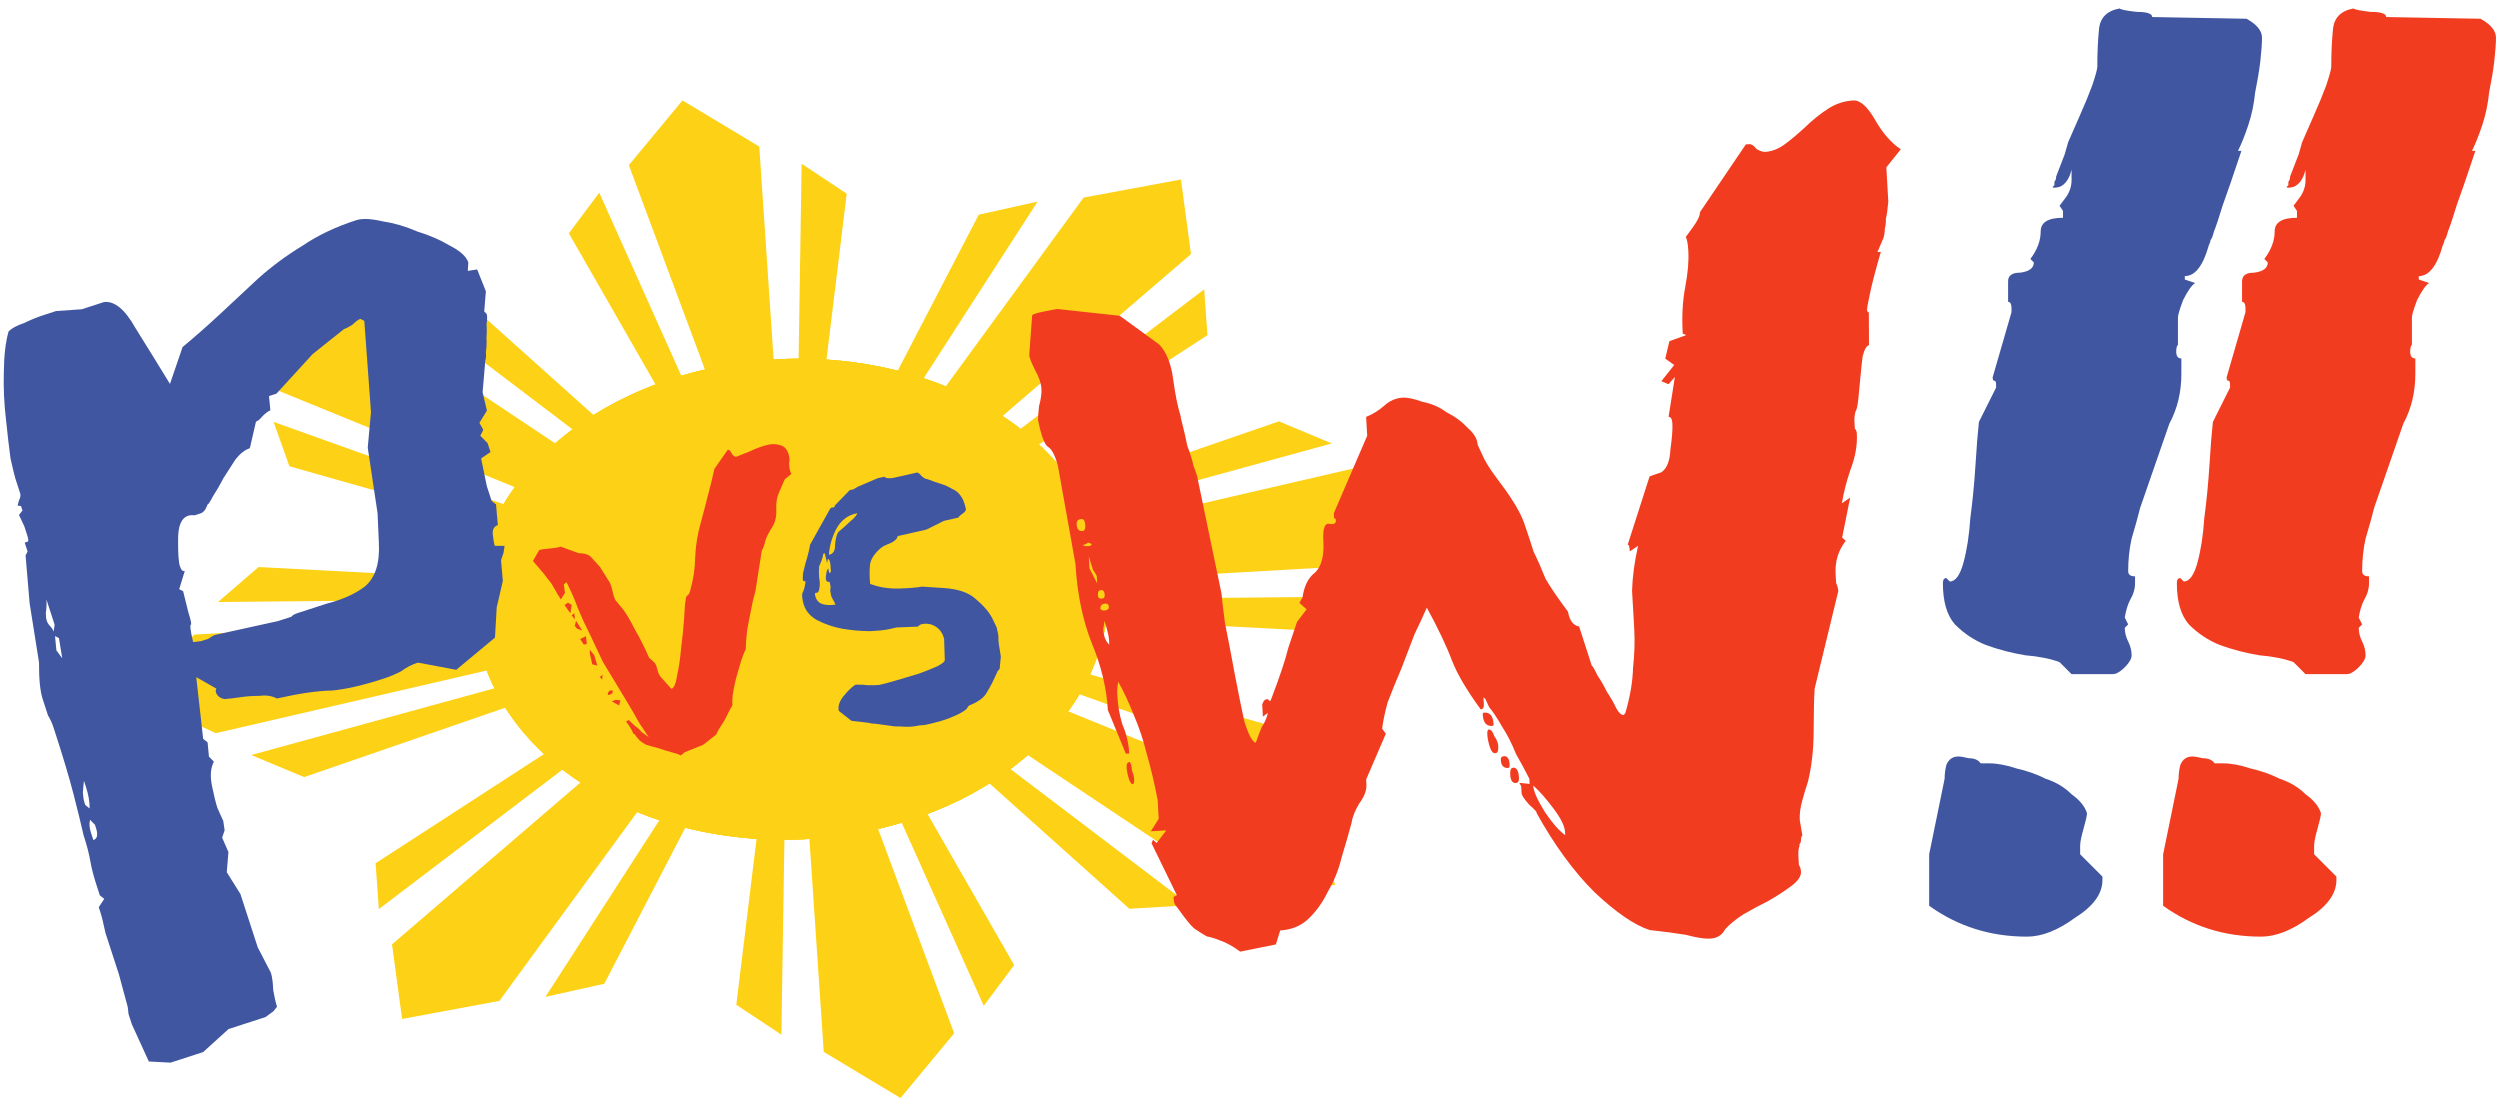 <svg width="219" height="97" viewBox="0 0 219 97" fill="none" xmlns="http://www.w3.org/2000/svg">
<path d="M96.364 54.285L116.027 55.311L119.572 52.25L95.97 52.469L96.364 54.285ZM94.687 46.561L119.775 40.757L127.132 44.188L121.65 49.395L95.624 50.879L94.687 46.561ZM93.948 43.152L112.033 36.91L116.663 38.846L94.342 44.971L93.948 43.152Z" fill="#FCD116"/>
<path d="M41.955 56.402C44.436 67.835 58.707 75.353 73.829 73.194C88.952 71.035 99.2 60.016 96.719 48.583C94.237 37.15 79.966 29.632 64.844 31.791C49.721 33.95 39.473 44.969 41.955 56.402Z" fill="#FCD116"/>
<path d="M42.309 50.7L22.646 49.673L19.101 52.735L42.703 52.516L42.309 50.7ZM43.986 58.424L18.898 64.228L11.541 60.796L17.023 55.59L43.048 54.106L43.986 58.424ZM44.725 61.833L26.64 68.075L22.01 66.139L44.331 60.014L44.725 61.833Z" fill="#FCD116"/>
<path d="M66.326 73.061L64.501 88.019L68.449 90.638L68.727 72.718L66.326 73.061ZM76.542 71.602L83.586 90.516L78.888 96.186L72.161 92.147L70.831 72.418L76.542 71.602ZM81.051 70.958L88.84 84.543L86.178 88.106L78.645 71.302L81.051 70.958Z" fill="#FCD116"/>
<path d="M64.844 31.791C49.721 33.95 39.473 44.969 41.955 56.402C44.436 67.835 58.707 75.353 73.829 73.194C88.952 71.035 99.2 60.016 96.719 48.583C94.237 37.15 79.966 29.632 64.844 31.791Z" fill="#FCD116"/>
<path d="M72.347 31.923L74.172 16.965L70.224 14.347L69.945 32.266L72.347 31.923ZM62.131 33.382L55.087 14.468L59.785 8.799L66.512 12.837L67.842 32.566L62.131 33.382ZM57.622 34.026L49.833 20.441L52.494 16.878L60.027 33.682L57.622 34.026Z" fill="#FCD116"/>
<path d="M90.576 39.215L105.771 29.364L105.486 25.347L88.599 38.173L90.576 39.215ZM82.167 34.785L94.926 17.307L103.45 15.724L104.33 22.261L86.868 37.261L82.167 34.785ZM78.455 32.829L85.736 18.809L90.892 17.659L80.436 33.873L78.455 32.829Z" fill="#FCD116"/>
<path d="M53.152 69.895C65.6 76.453 82.937 73.977 91.876 64.366C100.815 54.755 97.97 41.647 85.522 35.09C73.074 28.532 55.737 31.007 46.798 40.619C37.86 50.23 40.704 63.337 53.152 69.895Z" fill="#FCD116"/>
<path d="M48.096 65.769L32.902 75.62L33.187 79.636L50.073 66.811L48.096 65.769ZM56.505 70.199L43.747 87.677L35.223 89.26L34.342 82.723L51.805 67.723L56.505 70.199ZM60.217 72.154L52.936 86.174L47.781 87.325L58.237 71.111L60.217 72.154Z" fill="#FCD116"/>
<path d="M86.319 68.305L98.932 79.607L104.23 79.294L87.738 66.778L86.319 68.305ZM92.357 61.812L115.078 71.081L116.958 77.517L108.325 78.343L88.982 65.441L92.357 61.812ZM95.023 58.946L113.319 64.138L114.71 68.026L93.601 60.475L95.023 58.946Z" fill="#FCD116"/>
<path d="M46.798 40.619C37.86 50.23 40.704 63.337 53.152 69.895C65.6 76.453 82.937 73.977 91.876 64.366C100.815 54.755 97.97 41.647 85.522 35.09C73.074 28.532 55.737 31.007 46.798 40.619Z" fill="#FCD116"/>
<path d="M52.355 36.68L39.742 25.377L34.443 25.69L50.935 38.207L52.355 36.68ZM46.316 43.173L23.596 33.904L21.716 27.468L30.349 26.642L49.692 39.544L46.316 43.173ZM43.651 46.039L25.355 40.846L23.963 36.959L45.073 44.51L43.651 46.039Z" fill="#FCD116"/>
<path d="M22.58 82.994L23.729 85.207C23.841 85.553 23.909 86.058 23.933 86.721C24.043 87.355 24.154 87.846 24.267 88.192L23.961 88.579C23.498 88.921 23.266 89.092 23.266 89.092L20.017 90.146L17.798 92.16L14.939 93.088L13.038 92.986L11.552 89.734C11.439 89.387 11.341 89.084 11.257 88.824C11.231 88.45 11.19 88.176 11.133 88.002L10.42 85.361L10.04 84.192C9.731 83.239 9.463 82.415 9.238 81.722C9.072 80.915 8.918 80.294 8.778 79.861L8.651 79.471L9.132 78.74L8.746 78.435L8.451 77.525C8.197 76.745 8.016 76.038 7.906 75.403C7.795 74.769 7.6 74.018 7.318 73.152C7.096 72.171 6.803 70.973 6.439 69.559C6.076 68.145 5.501 66.225 4.713 63.799C4.573 63.365 4.403 62.99 4.204 62.671C4.063 62.238 3.908 61.762 3.74 61.242C3.515 60.549 3.408 59.482 3.419 58.042L2.596 52.85L2.24 48.657L2.416 48.312L2.163 47.532L2.422 47.448C2.509 47.42 2.496 47.233 2.384 46.886C2.271 46.54 2.187 46.28 2.131 46.106L1.663 45.109L1.969 44.722L1.842 44.333L1.54 44.287L1.673 43.813C1.79 43.583 1.821 43.382 1.765 43.209L1.343 41.909C1.286 41.736 1.147 41.159 0.924 40.177C0.788 39.168 0.653 38.015 0.52 36.718C0.358 35.334 0.296 33.965 0.336 32.611C0.347 31.171 0.486 29.977 0.753 29.029C1.043 28.743 1.492 28.501 2.098 28.305C2.676 28.021 3.269 27.781 3.875 27.584L4.915 27.247L7.163 27.091L9.112 26.459C10.035 26.351 10.951 27.107 11.86 28.727C12.855 30.319 13.865 31.955 14.889 33.633L15.994 30.402C17.125 29.46 18.242 28.475 19.345 27.447C20.447 26.418 21.55 25.39 22.653 24.362C23.842 23.305 25.117 22.365 26.477 21.54C27.809 20.629 29.385 19.878 31.205 19.288C31.724 19.119 32.502 19.154 33.537 19.392C34.544 19.544 35.55 19.84 36.555 20.28C37.618 20.605 38.565 21.016 39.397 21.512C40.315 21.981 40.858 22.474 41.027 22.994L40.978 23.729L41.8 23.605L42.562 25.512L42.419 27.283L42.633 27.501C42.689 27.674 42.687 27.962 42.626 28.365C42.652 28.739 42.649 29.171 42.616 29.661C42.642 30.035 42.624 30.424 42.564 30.827C42.59 31.202 42.573 31.447 42.515 31.561L42.277 34.368L42.653 35.969L41.996 37.044L42.337 37.652L42.074 38.169L42.717 38.822L42.97 39.601L42.145 40.157L42.644 42.58L43.066 43.88L43.452 44.185L43.611 46.001C43.264 46.114 43.118 46.401 43.172 46.862C43.226 47.323 43.281 47.641 43.337 47.814L44.201 47.821L44.11 48.425L43.889 49.071L44.048 50.887L43.511 53.216L43.36 55.851L39.968 58.675L36.603 58.044C36.083 58.213 35.591 58.468 35.128 58.81C34.636 59.066 34.13 59.278 33.61 59.446C31.791 60.037 30.276 60.385 29.065 60.491C27.826 60.51 26.226 60.742 24.264 61.188C23.805 60.953 23.301 60.877 22.753 60.959C22.177 60.955 21.615 60.994 21.067 61.076C20.519 61.158 20.058 61.212 19.683 61.238C19.28 61.177 19.023 60.973 18.91 60.627C18.882 60.54 18.898 60.439 18.956 60.325L17.192 59.317L17.798 64.723L18.184 65.028L18.304 66.282L18.733 66.718C18.44 67.291 18.391 68.026 18.586 68.92C18.752 69.728 18.906 70.349 19.046 70.782L19.556 71.909L19.679 72.731L19.458 73.377L20.01 74.635L19.866 76.405L21.061 78.316L22.58 82.994ZM24.36 54.405C25.053 54.18 25.4 54.067 25.4 54.067C25.487 54.039 25.53 54.025 25.53 54.025C25.588 53.91 25.791 53.797 26.138 53.684C26.484 53.572 27.307 53.304 28.607 52.883C30.021 52.519 31.148 52.01 31.989 51.354C32.888 50.583 33.287 49.304 33.186 47.518L33.076 44.968L32.214 39.214L32.498 36.105L31.913 28.108L31.569 27.932C31.395 27.988 31.164 28.159 30.873 28.445C30.555 28.644 30.309 28.772 30.136 28.828L27.396 31.01L24.215 34.485L23.565 34.696L23.685 35.95C23.512 36.006 23.28 36.177 22.989 36.463C22.786 36.72 22.597 36.877 22.424 36.934L21.887 39.263C21.454 39.403 21.034 39.731 20.627 40.246C20.306 40.733 19.956 41.278 19.577 41.88C19.284 42.454 18.977 42.984 18.657 43.471C18.423 43.93 18.262 44.174 18.176 44.202C18.028 44.633 17.825 44.891 17.565 44.975C17.391 45.031 17.218 45.087 17.045 45.144C16.843 45.113 16.656 45.126 16.483 45.182C15.876 45.379 15.583 46.097 15.602 47.336C15.593 48.488 15.644 49.237 15.757 49.584C15.869 49.931 16.012 50.076 16.186 50.019L15.698 51.614L16.042 51.79L16.503 53.651C16.727 54.344 16.797 54.705 16.71 54.733C16.623 54.761 16.691 55.266 16.914 56.247L17.606 56.166C17.779 56.11 17.996 56.04 18.256 55.955C18.488 55.784 18.69 55.671 18.863 55.614L24.36 54.405ZM4.096 54.375C4.152 54.548 4.252 54.707 4.395 54.852C4.538 54.997 4.637 55.157 4.694 55.33L4.785 54.726L4.068 52.516C4.094 52.891 4.076 53.28 4.015 53.683C4.013 53.971 4.04 54.201 4.096 54.375ZM7.469 70.518L7.855 70.823C7.86 70.247 7.75 69.612 7.525 68.919L7.356 68.4C7.325 68.601 7.294 68.946 7.261 69.436C7.287 69.81 7.328 70.084 7.384 70.258L7.469 70.518ZM7.891 71.817C7.802 72.133 7.828 72.508 7.968 72.941L8.179 73.591C8.526 73.478 8.601 73.119 8.404 72.513L8.319 72.253L7.891 71.817ZM5.453 57.669L5.164 55.895L4.82 55.72L4.94 56.974L5.453 57.669Z" fill="#4056A1"/>
<path d="M152.936 12.648L153.236 12.631C153.436 12.619 153.645 12.758 153.862 13.047C154.174 13.23 154.429 13.316 154.63 13.304C155.23 13.27 155.819 13.036 156.396 12.601C156.973 12.167 157.548 11.683 158.12 11.149C158.786 10.508 159.458 9.968 160.135 9.528C160.812 9.088 161.551 8.846 162.352 8.8C162.952 8.766 163.586 9.332 164.255 10.498C164.923 11.664 165.675 12.525 166.509 13.079L165.244 14.657L165.415 17.658C165.355 18.364 165.283 18.87 165.2 19.175C165.217 19.476 165.184 19.779 165.102 20.084C165.113 20.284 165.077 20.537 164.994 20.843C164.906 21.049 164.728 21.46 164.462 22.078L164.762 22.061C164.259 23.795 163.93 25.069 163.776 25.88C163.615 26.592 163.541 27.048 163.552 27.248C163.658 27.342 163.711 27.389 163.711 27.389L163.723 30.249C163.523 30.26 163.34 30.572 163.174 31.183C163.103 31.689 163.037 32.295 162.977 33.001C162.917 33.707 162.854 34.363 162.788 34.969C162.722 35.575 162.642 35.93 162.547 36.036C162.464 36.342 162.431 36.645 162.449 36.945C162.46 37.145 162.471 37.345 162.483 37.545C162.588 37.639 162.647 37.787 162.658 37.987C162.715 38.987 162.525 40.052 162.088 41.181C161.744 42.204 161.498 43.171 161.35 44.083L162.074 43.59L161.37 47.092L161.688 47.375C161.033 48.215 160.737 49.186 160.8 50.286C160.811 50.486 160.825 50.736 160.842 51.036C160.959 51.331 161.024 51.578 161.035 51.778L158.963 60.326C158.908 61.132 158.879 62.388 158.876 64.094C158.867 65.701 158.7 67.165 158.373 68.489C158.202 69 158.033 69.562 157.867 70.173C157.701 70.785 157.633 71.341 157.661 71.841L157.888 73.183C157.794 73.288 157.752 73.441 157.764 73.641C157.769 73.742 157.725 73.844 157.631 73.95L157.639 74.1C157.551 74.306 157.518 74.609 157.54 75.009C157.552 75.209 157.566 75.459 157.583 75.759C157.695 75.954 157.756 76.151 157.767 76.351C157.79 76.751 157.513 77.168 156.935 77.603C156.358 78.037 155.681 78.477 154.903 78.923C154.22 79.263 153.49 79.655 152.712 80.101C152.035 80.541 151.507 80.973 151.13 81.395C150.858 81.913 150.422 82.189 149.822 82.223C149.322 82.251 148.613 82.141 147.696 81.892C146.784 81.743 145.722 81.603 144.511 81.471C143.182 81.045 141.563 79.933 139.654 78.135C137.845 76.331 136.158 74.019 134.592 71.197C134.692 71.192 134.478 70.953 133.949 70.481C133.521 70.004 133.301 69.665 133.289 69.465L133.255 68.865L133.088 68.573L133.997 68.672L133.971 68.222C133.631 67.539 133.239 66.808 132.793 66.031C132.442 65.148 132.046 64.367 131.606 63.69C131.16 62.913 130.776 62.332 130.453 61.949C130.224 61.46 130.11 61.216 130.11 61.216L129.952 61.075L129.986 61.675C130.003 61.975 129.911 62.13 129.711 62.142C128.514 60.504 127.681 59.096 127.213 57.919C126.739 56.641 125.997 55.077 124.989 53.228C124.723 53.845 124.365 54.618 123.916 55.547C123.568 56.47 123.174 57.496 122.737 58.625C122.294 59.654 121.898 60.63 121.549 61.553C121.3 62.47 121.143 63.232 121.077 63.838L121.402 64.271L119.674 68.283L119.699 68.733C119.728 69.234 119.509 69.798 119.043 70.427C118.677 71.05 118.458 71.614 118.387 72.12C118.138 73.037 117.845 74.058 117.507 75.181C117.264 76.198 116.868 77.174 116.319 78.109C115.87 79.037 115.313 79.822 114.647 80.462C113.981 81.102 113.148 81.45 112.147 81.507L111.765 82.733L108.64 83.363C108.011 82.897 107.441 82.578 106.93 82.407C106.518 82.229 106.109 82.102 105.704 82.025C105.392 81.842 105.028 81.612 104.611 81.334C104.293 81.051 103.862 80.524 103.316 79.752L102.99 79.319C102.885 79.225 102.82 78.978 102.798 78.577L103.089 78.41L100.874 73.87L101.007 73.561L101.324 73.844L102.164 72.742L100.814 72.819L101.504 71.726L101.41 70.076C101.125 68.587 100.795 67.2 100.421 65.917C100.158 64.828 99.796 63.745 99.333 62.667C98.864 61.489 98.407 60.512 97.962 59.734C97.879 60.04 97.851 60.443 97.88 60.943C97.931 61.844 98.079 62.688 98.325 63.477C98.671 64.26 98.869 65.102 98.921 66.002L98.62 66.019L97.048 62.195C96.94 60.294 96.478 58.364 95.664 56.403C94.844 54.342 94.361 52.011 94.212 49.41L92.667 40.767C92.415 39.878 92.134 39.342 91.822 39.159C91.511 38.976 91.215 38.19 90.935 36.801C90.924 36.601 90.951 36.198 91.017 35.592C91.183 34.981 91.255 34.475 91.232 34.075C91.203 33.575 91.022 33.033 90.688 32.45C90.348 31.767 90.172 31.325 90.161 31.125L90.414 27.648C90.409 27.548 90.753 27.428 91.448 27.288C92.142 27.148 92.539 27.076 92.639 27.07L98.093 27.663L101.547 30.176C102.187 30.842 102.597 31.872 102.777 33.267C102.951 34.562 103.161 35.603 103.407 36.392C103.412 36.492 103.479 36.79 103.608 37.284C103.737 37.779 103.871 38.373 104.011 39.068C104.245 39.657 104.429 40.248 104.563 40.843C104.798 41.431 104.92 41.826 104.932 42.026L107.005 51.994C107.022 52.294 107.12 53.141 107.3 54.536C107.58 55.925 107.865 57.414 108.156 59.004C108.442 60.493 108.722 61.882 108.996 63.171C109.364 64.354 109.701 64.987 110.007 65.07C110.179 64.559 110.353 64.097 110.53 63.686C110.808 63.268 110.985 62.857 111.062 62.451L110.629 62.777L110.612 62.477C110.601 62.276 110.587 62.026 110.569 61.726C110.652 61.421 110.794 61.262 110.994 61.251C111.094 61.245 111.147 61.292 111.153 61.392C111.153 61.392 111.203 61.389 111.303 61.383C112.089 59.332 112.604 57.797 112.847 56.779C113.19 55.756 113.447 54.989 113.619 54.477L114.46 53.376L113.825 52.81L114.1 52.343C114.243 51.331 114.603 50.608 115.18 50.174C115.752 49.639 116.001 48.722 115.927 47.421C115.864 46.321 116.036 45.809 116.442 45.887C116.848 45.964 117.042 45.853 117.025 45.553C117.019 45.452 116.966 45.405 116.866 45.411C116.861 45.311 116.852 45.161 116.841 44.961L119.766 38.171L119.672 36.52C120.261 36.286 120.794 35.954 121.271 35.526C121.749 35.097 122.287 34.866 122.888 34.832C123.288 34.809 123.846 34.928 124.564 35.188C125.375 35.342 126.096 35.653 126.724 36.119C127.447 36.479 128.076 36.945 128.61 37.517C129.139 37.988 129.418 38.474 129.446 38.974L129.789 39.708C130.023 40.296 130.466 41.024 131.117 41.89C131.769 42.756 132.15 43.286 132.262 43.481C132.919 44.447 133.37 45.324 133.616 46.113C133.856 46.802 134.099 47.541 134.344 48.33C134.684 49.013 135.03 49.796 135.381 50.679C135.827 51.457 136.484 52.423 137.353 53.578C137.498 54.373 137.824 54.806 138.33 54.877L139.427 58.277C139.532 58.371 139.7 58.663 139.928 59.152C140.257 59.635 140.535 60.121 140.764 60.609C141.092 61.093 141.371 61.578 141.599 62.067C141.822 62.456 142.034 62.645 142.234 62.633L142.375 62.475C142.796 61.046 143.022 59.728 143.053 58.522C143.185 57.31 143.22 56.154 143.157 55.054C143.094 53.953 143.032 52.853 142.969 51.753C143.001 50.547 143.177 49.232 143.497 47.809L142.773 48.302C142.75 47.901 142.688 47.704 142.588 47.71L144.506 41.73L145.539 41.37C146.022 41.041 146.285 40.374 146.329 39.368C146.472 38.356 146.529 37.6 146.501 37.1C146.478 36.7 146.366 36.506 146.166 36.517L146.72 33.023L146.154 33.658L145.537 33.392L146.66 31.973L145.876 31.415L146.24 29.889L147.715 29.354L147.407 29.221C147.321 27.72 147.394 26.361 147.626 25.144C147.858 23.926 147.948 22.867 147.897 21.967C147.863 21.367 147.79 20.97 147.679 20.775C147.584 20.881 147.77 20.619 148.236 19.991C148.702 19.362 148.927 18.898 148.909 18.598L152.936 12.648ZM134.306 68.805C134.334 69.305 134.68 70.088 135.343 71.155C136 72.121 136.59 72.79 137.113 73.161L137.096 72.861C137.067 72.361 136.727 71.678 136.076 70.812C135.424 69.946 134.834 69.277 134.306 68.805ZM130.414 63.908C130.614 63.897 130.775 64.088 130.898 64.483C131.115 64.772 131.233 65.066 131.25 65.366C131.272 65.766 131.184 65.972 130.984 65.983C130.784 65.995 130.622 65.803 130.499 65.409C130.377 65.014 130.307 64.667 130.29 64.367C130.272 64.067 130.314 63.914 130.414 63.908ZM98.963 66.753C99.069 66.847 99.133 67.094 99.156 67.494C99.273 67.789 99.337 68.036 99.349 68.236C99.366 68.536 99.324 68.689 99.224 68.695C99.124 68.701 99.016 68.556 98.899 68.262C98.776 67.867 98.706 67.52 98.689 67.22C98.672 66.92 98.763 66.764 98.963 66.753ZM94.741 45.466C94.441 45.483 94.299 45.642 94.316 45.942C94.339 46.342 94.5 46.534 94.8 46.517C95 46.505 95.092 46.35 95.075 46.05C95.052 45.649 94.941 45.455 94.741 45.466ZM130.028 62.425C130.529 62.397 130.799 62.732 130.838 63.433C130.844 63.533 130.797 63.586 130.697 63.591C130.197 63.62 129.927 63.284 129.887 62.584C129.881 62.483 129.928 62.431 130.028 62.425ZM96.646 55.143C96.68 55.743 96.856 56.184 97.173 56.468L97.148 56.017C97.131 55.717 96.999 55.173 96.754 54.384L96.646 55.143ZM132.561 67.249C132.861 67.231 133.028 67.523 133.063 68.123C133.08 68.423 132.988 68.579 132.788 68.59C132.488 68.608 132.324 68.366 132.295 67.866C132.272 67.466 132.361 67.26 132.561 67.249ZM96.115 51.108L96.081 50.508C96.076 50.408 95.964 50.214 95.747 49.925C95.624 49.531 95.501 49.136 95.379 48.742L95.438 49.792L96.115 51.108ZM131.751 66.241C132.051 66.224 132.215 66.465 132.244 66.965C132.255 67.165 132.211 67.268 132.111 67.274C131.711 67.297 131.497 67.058 131.468 66.558C131.457 66.358 131.551 66.252 131.751 66.241ZM96.45 51.692C96.25 51.703 96.158 51.859 96.175 52.159C96.187 52.359 96.293 52.453 96.493 52.442C96.693 52.43 96.787 52.325 96.775 52.125C96.758 51.825 96.65 51.68 96.45 51.692ZM96.818 52.875C96.518 52.892 96.377 53.051 96.394 53.351C96.499 53.445 96.602 53.489 96.702 53.484C97.002 53.467 97.147 53.358 97.135 53.158C97.124 52.958 97.018 52.864 96.818 52.875ZM95.31 47.541C95.116 47.653 95.019 47.709 95.019 47.709L94.869 47.717C94.874 47.817 95.027 47.859 95.327 47.842C95.528 47.83 95.625 47.774 95.619 47.674C95.513 47.58 95.41 47.536 95.31 47.541Z" fill="#F13C20"/>
<path d="M55.504 64.309C55.315 63.885 55.091 63.515 54.833 63.2L55.085 63.073C55.149 63.152 55.328 63.322 55.62 63.583C55.957 63.833 56.135 64.003 56.155 64.092L56.824 64.571C56.61 64.246 56.327 63.82 55.974 63.292C55.656 62.711 55.311 62.111 54.938 61.495C54.566 60.879 54.193 60.263 53.821 59.647C53.448 59.03 53.113 58.476 52.815 57.983L51.74 55.704C51.318 54.866 50.954 54.084 50.651 53.359C50.391 52.624 50.05 51.837 49.627 50.998L49.391 51.192L49.49 51.94L49.129 52.512L48.905 52.142C48.851 52.108 48.813 52.046 48.793 51.957C48.475 51.375 48.257 51.028 48.138 50.914C48.009 50.757 47.843 50.538 47.639 50.257L46.687 49.141L47.239 48.176C47.462 48.126 47.733 48.088 48.054 48.062C48.42 48.026 48.625 48.003 48.669 47.993L49.136 47.888L50.664 48.453C51.227 48.466 51.605 48.591 51.799 48.828C51.982 49.02 52.23 49.29 52.542 49.64L53.31 50.867C53.429 50.981 53.548 51.304 53.669 51.837C53.779 52.326 53.889 52.604 53.998 52.673L54.578 53.383C54.836 53.698 55.176 54.275 55.599 55.113C56.056 55.897 56.479 56.735 56.867 57.628L57.306 58.02C57.424 58.133 57.519 58.345 57.589 58.656C57.649 58.922 57.744 59.134 57.873 59.292L58.81 60.341C59.032 60.291 59.201 59.903 59.317 59.176C59.478 58.44 59.596 57.619 59.672 56.715C59.793 55.8 59.879 54.941 59.93 54.135C59.972 53.285 60.017 52.762 60.066 52.564C60.07 52.376 60.112 52.25 60.191 52.186C60.314 52.111 60.4 51.975 60.449 51.777C60.737 50.778 60.886 49.788 60.898 48.804C60.944 47.767 61.111 46.749 61.399 45.75C61.628 44.904 61.828 44.136 61.999 43.443C62.204 42.697 62.399 41.906 62.584 41.07L63.749 39.407C63.882 39.377 64.001 39.49 64.106 39.746C64.245 39.948 64.381 40.034 64.514 40.004C64.815 39.89 65.222 39.728 65.735 39.518C66.283 39.255 66.801 39.068 67.289 38.958C67.645 38.877 67.998 38.891 68.349 38.998C68.745 39.096 69.003 39.411 69.123 39.944C69.173 40.166 69.174 40.376 69.125 40.574C69.121 40.762 69.144 40.967 69.194 41.189C69.224 41.322 69.271 41.428 69.336 41.507L68.744 41.991L68.237 43.156C68.051 43.571 67.973 44.056 68.005 44.609C68.036 45.162 67.937 45.651 67.706 46.077C67.328 46.676 67.102 47.124 67.029 47.42C66.99 47.663 66.89 47.942 66.728 48.259L66.184 51.743C66.003 52.391 65.862 53.006 65.76 53.59C65.648 54.129 65.541 54.69 65.44 55.273C65.382 55.846 65.342 56.392 65.319 56.911C65.216 57.074 65.081 57.408 64.915 57.913C64.783 58.362 64.639 58.862 64.483 59.411C64.361 59.905 64.261 60.395 64.184 60.879C64.141 61.309 64.135 61.59 64.165 61.724C64.175 61.768 64.094 61.926 63.922 62.199C63.794 62.461 63.649 62.75 63.487 63.067C63.315 63.339 63.143 63.612 62.971 63.884C62.844 64.146 62.763 64.305 62.728 64.359L61.598 65.245L59.992 65.887L59.637 66.177L59.326 66.038C58.579 65.833 58.003 65.659 57.597 65.517C57.202 65.42 56.878 65.329 56.626 65.246C56.418 65.153 56.227 65.033 56.054 64.885C55.935 64.772 55.774 64.575 55.57 64.294L55.504 64.309ZM51.671 57.26L51.663 56.912L52.05 57.385L52.327 58.303L51.882 58.193L51.671 57.26ZM49.449 53L49.752 52.791L50.079 52.998L49.963 53.724L49.449 53ZM51.325 55.728L51.409 56.409L51.143 56.469L50.822 55.981L51.325 55.728ZM53.915 61.306L54.345 61.349L54.236 61.794L53.597 61.448L53.915 61.306ZM50.352 54.827L50.461 54.382L51.005 55.24L50.545 55.063L50.352 54.827ZM53.387 60.515L53.52 60.485C53.609 60.465 53.658 60.477 53.668 60.521C53.708 60.699 53.595 60.818 53.328 60.878C53.284 60.888 53.257 60.871 53.247 60.827C53.227 60.738 53.273 60.634 53.387 60.515ZM50.365 54.264L50.075 53.909L50.311 53.716L50.365 54.264ZM52.789 59.109L52.746 59.539L52.553 59.303L52.789 59.109Z" fill="#F13C20"/>
<path d="M81.174 63.476C81.041 63.507 80.836 63.529 80.559 63.545C80.337 63.595 80.066 63.633 79.745 63.659C79.468 63.675 79.187 63.668 78.9 63.64C78.668 63.645 78.48 63.641 78.337 63.627L76.602 63.388C76.513 63.408 76.32 63.382 76.024 63.308C75.737 63.28 75.258 63.224 74.586 63.143L73.479 62.272C73.388 61.872 73.525 61.445 73.889 60.989C74.254 60.533 74.598 60.199 74.924 59.985C74.968 59.975 75.084 59.972 75.272 59.977C75.504 59.971 75.741 59.987 75.983 60.026C76.215 60.02 76.425 60.02 76.613 60.024C76.845 60.018 76.984 60.01 77.028 60C77.428 59.91 77.956 59.767 78.612 59.573C79.269 59.378 79.903 59.188 80.515 59.003C81.161 58.764 81.696 58.55 82.12 58.36C82.579 58.117 82.793 57.928 82.763 57.795L82.705 55.987C82.595 55.499 82.349 55.134 81.968 54.893C81.587 54.652 81.174 54.582 80.73 54.682C80.597 54.712 80.496 54.782 80.427 54.891L78.552 54.964L77.886 55.114C77.531 55.194 76.96 55.253 76.175 55.29C75.379 55.283 74.569 55.209 73.744 55.069C72.963 54.918 72.228 54.664 71.54 54.306C70.897 53.937 70.5 53.42 70.35 52.754C70.259 52.354 70.244 52.077 70.302 51.924C70.406 51.76 70.496 51.437 70.573 50.952L70.343 50.864C70.313 50.731 70.312 50.521 70.341 50.234C70.414 49.938 70.487 49.641 70.56 49.344C70.668 48.993 70.758 48.669 70.831 48.373C70.904 48.076 70.948 47.856 70.963 47.713L72.708 44.587C72.777 44.478 72.861 44.436 72.96 44.461C73.093 44.431 73.15 44.371 73.129 44.282L74.437 42.937L74.77 42.861C74.77 42.861 74.893 42.787 75.139 42.638L76.864 41.898L77.463 41.763L77.627 41.866C77.869 41.905 78.101 41.899 78.323 41.849C78.59 41.789 78.878 41.724 79.189 41.654L80.322 41.398C80.411 41.378 80.552 41.486 80.746 41.722C80.974 41.904 81.132 41.986 81.221 41.965C81.681 42.142 82.086 42.284 82.437 42.391C82.788 42.499 83.1 42.638 83.372 42.81C83.679 42.928 83.934 43.127 84.138 43.408C84.331 43.644 84.488 44.029 84.608 44.562C84.638 44.696 84.552 44.832 84.35 44.971C84.148 45.11 84.013 45.234 83.944 45.343L82.745 45.613C82.7 45.623 82.594 45.671 82.426 45.755C82.303 45.83 82.135 45.914 81.923 46.009C81.756 46.093 81.588 46.178 81.42 46.263C81.253 46.347 81.147 46.394 81.102 46.404L78.637 46.961C78.598 47.203 78.367 47.419 77.942 47.608C77.552 47.743 77.261 47.902 77.07 48.085C76.528 48.581 76.24 49.066 76.207 49.54C76.164 49.97 76.169 50.506 76.22 51.148C76.987 51.442 77.835 51.578 78.763 51.555C79.736 51.522 80.4 51.465 80.756 51.385L82.675 51.512C83.955 51.596 84.892 51.922 85.487 52.488C86.116 53 86.59 53.546 86.908 54.128L87.303 54.949L87.424 55.482C87.464 55.66 87.477 55.821 87.462 55.964C87.448 56.107 87.519 56.628 87.675 57.527L87.567 58.602L87.398 58.78C87.059 59.557 86.753 60.163 86.478 60.598C86.257 61.069 85.739 61.465 84.925 61.789C84.881 61.799 84.824 61.859 84.756 61.968C84.731 62.066 84.596 62.19 84.349 62.34C84.147 62.478 83.79 62.653 83.277 62.862C82.808 63.061 82.107 63.266 81.174 63.476ZM71.407 52.165C71.498 52.565 71.718 52.818 72.069 52.926C72.465 53.023 72.84 53.032 73.196 52.952L72.83 52.264L72.8 52.13C72.73 51.819 72.712 51.637 72.746 51.582C72.781 51.528 72.758 51.323 72.678 50.967C72.5 51.008 72.391 50.939 72.351 50.761C72.331 50.672 72.34 50.507 72.379 50.264C72.418 50.022 72.476 49.869 72.555 49.804L72.645 50.204C72.779 50.174 72.82 50.048 72.77 49.826C72.764 49.594 72.747 49.411 72.716 49.278C72.666 49.056 72.597 48.955 72.508 48.975L72.45 49.338L72.254 48.472L72.121 48.502C72.107 48.645 72.058 48.843 71.975 49.095C71.882 49.303 71.806 49.483 71.747 49.637C71.728 49.968 71.732 50.294 71.758 50.615C71.828 50.926 71.832 51.252 71.768 51.593C71.73 51.835 71.639 51.949 71.495 51.935C71.397 51.91 71.367 51.987 71.407 52.165ZM74.969 44.987C74.214 45.158 73.64 45.614 73.248 46.356C72.889 47.044 72.679 47.769 72.618 48.53L72.633 48.596C72.988 48.516 73.16 48.244 73.149 47.78C73.182 47.305 73.262 46.937 73.389 46.675C73.424 46.62 73.52 46.529 73.677 46.4C73.835 46.271 74.01 46.114 74.202 45.931C74.394 45.748 74.569 45.591 74.727 45.462C74.919 45.279 75.044 45.111 75.103 44.957L74.969 44.987Z" fill="#4056A1"/>
<path d="M193.493 21.482C192.992 23.285 192.291 24.187 191.389 24.187V24.488L192.291 24.788C191.99 24.988 191.639 25.489 191.239 26.291C190.938 27.093 190.788 27.594 190.788 27.794V30.199C190.687 30.299 190.637 30.499 190.637 30.8C190.637 31.201 190.788 31.401 191.088 31.401V32.754C191.088 34.357 190.738 35.81 190.036 37.112L187.481 44.477C187.281 45.278 187.03 46.18 186.73 47.182C186.529 48.084 186.429 49.035 186.429 50.037C186.429 50.338 186.63 50.488 187.03 50.488V51.089C187.03 51.59 186.88 52.091 186.579 52.592C186.379 52.993 186.229 53.494 186.129 54.095L186.429 54.697L186.129 54.997C186.129 55.398 186.229 55.799 186.429 56.199C186.63 56.6 186.73 57.001 186.73 57.402C186.73 57.702 186.529 58.053 186.129 58.454C185.728 58.855 185.377 59.055 185.077 59.055H181.469L180.417 58.003C179.616 57.702 178.614 57.502 177.412 57.402C176.209 57.201 175.057 56.901 173.955 56.5C172.953 56.099 172.051 55.498 171.25 54.697C170.548 53.895 170.197 52.693 170.197 51.089C170.197 50.789 170.298 50.639 170.498 50.639L170.799 50.939C171.3 50.939 171.7 50.388 172.001 49.286C172.302 48.184 172.502 46.881 172.602 45.378C172.803 43.875 172.953 42.322 173.053 40.719C173.153 39.116 173.253 37.864 173.354 36.962L174.857 33.956V33.655C174.857 33.455 174.806 33.355 174.706 33.355C174.606 33.355 174.556 33.255 174.556 33.054L176.209 27.343V27.043C176.209 26.642 176.109 26.441 175.909 26.441V24.638C175.909 24.137 176.259 23.886 176.961 23.886C177.762 23.786 178.163 23.485 178.163 22.985L177.862 22.684C178.464 21.882 178.764 21.081 178.764 20.279C178.764 19.478 179.415 19.077 180.718 19.077V18.476L180.417 18.025L180.868 17.424C181.269 16.923 181.469 16.372 181.469 15.771V14.869C181.269 15.67 180.918 16.171 180.417 16.372C180.017 16.472 179.816 16.472 179.816 16.372L179.967 16.221C179.967 16.121 179.967 16.021 179.967 15.921C180.067 15.821 180.117 15.67 180.117 15.47L180.868 13.516C180.868 13.516 180.968 13.165 181.169 12.464C181.469 11.763 181.82 10.961 182.221 10.059C182.622 9.158 182.972 8.306 183.273 7.504C183.574 6.603 183.724 6.052 183.724 5.851C183.724 4.649 183.774 3.547 183.874 2.545C183.974 1.543 184.576 0.942 185.678 0.741C185.778 0.841 186.279 0.942 187.181 1.042C188.082 1.042 188.533 1.192 188.533 1.493L196.799 1.643C197.701 2.144 198.152 2.695 198.152 3.296C198.152 3.797 198.102 4.498 198.002 5.4C197.902 6.202 197.751 7.104 197.551 8.106C197.451 9.107 197.25 10.059 196.95 10.961C196.649 11.863 196.349 12.614 196.048 13.216H196.349C195.647 15.32 195.096 16.923 194.695 18.025C194.395 19.027 194.144 19.778 193.944 20.279C193.844 20.68 193.743 20.931 193.643 21.031C193.643 21.131 193.593 21.281 193.493 21.482ZM168.995 74.836L170.348 68.223C170.348 67.822 170.398 67.421 170.498 67.02C170.698 66.52 171.049 66.269 171.55 66.269C171.75 66.269 172.051 66.319 172.452 66.419C172.953 66.419 173.304 66.57 173.504 66.87H174.255C174.957 66.87 175.758 67.02 176.66 67.321C177.562 67.522 178.414 67.822 179.215 68.223C180.117 68.523 180.868 68.974 181.469 69.576C182.171 70.076 182.622 70.628 182.822 71.229C182.822 71.429 182.722 71.88 182.522 72.581C182.321 73.283 182.221 73.784 182.221 74.084V74.836L184.175 76.79V77.09C184.175 78.293 183.373 79.395 181.77 80.397C180.267 81.499 178.864 82.05 177.562 82.05C174.356 82.05 171.5 81.148 168.995 79.345V74.836Z" fill="#4056A1"/>
<path d="M213.989 21.482C213.488 23.285 212.786 24.187 211.884 24.187V24.488L212.786 24.788C212.486 24.988 212.135 25.489 211.734 26.291C211.434 27.093 211.283 27.594 211.283 27.794V30.199C211.183 30.299 211.133 30.499 211.133 30.8C211.133 31.201 211.283 31.401 211.584 31.401V32.754C211.584 34.357 211.233 35.81 210.532 37.112L207.977 44.477C207.776 45.278 207.526 46.18 207.225 47.182C207.025 48.084 206.925 49.035 206.925 50.037C206.925 50.338 207.125 50.488 207.526 50.488V51.089C207.526 51.59 207.376 52.091 207.075 52.592C206.875 52.993 206.724 53.494 206.624 54.095L206.925 54.697L206.624 54.997C206.624 55.398 206.724 55.799 206.925 56.199C207.125 56.6 207.225 57.001 207.225 57.402C207.225 57.702 207.025 58.053 206.624 58.454C206.223 58.855 205.873 59.055 205.572 59.055H201.965L200.913 58.003C200.111 57.702 199.109 57.502 197.907 57.402C196.705 57.201 195.553 56.901 194.45 56.5C193.448 56.099 192.547 55.498 191.745 54.697C191.044 53.895 190.693 52.693 190.693 51.089C190.693 50.789 190.793 50.639 190.994 50.639L191.294 50.939C191.795 50.939 192.196 50.388 192.497 49.286C192.797 48.184 192.998 46.881 193.098 45.378C193.298 43.875 193.448 42.322 193.549 40.719C193.649 39.116 193.749 37.864 193.849 36.962L195.352 33.956V33.655C195.352 33.455 195.302 33.355 195.202 33.355C195.102 33.355 195.052 33.255 195.052 33.054L196.705 27.343V27.043C196.705 26.642 196.605 26.441 196.404 26.441V24.638C196.404 24.137 196.755 23.886 197.456 23.886C198.258 23.786 198.659 23.485 198.659 22.985L198.358 22.684C198.959 21.882 199.26 21.081 199.26 20.279C199.26 19.478 199.911 19.077 201.214 19.077V18.476L200.913 18.025L201.364 17.424C201.765 16.923 201.965 16.372 201.965 15.771V14.869C201.765 15.67 201.414 16.171 200.913 16.372C200.512 16.472 200.312 16.472 200.312 16.372L200.462 16.221C200.462 16.121 200.462 16.021 200.462 15.921C200.562 15.821 200.612 15.67 200.612 15.47L201.364 13.516C201.364 13.516 201.464 13.165 201.664 12.464C201.965 11.763 202.316 10.961 202.717 10.059C203.117 9.158 203.468 8.306 203.769 7.504C204.069 6.603 204.219 6.052 204.219 5.851C204.219 4.649 204.27 3.547 204.37 2.545C204.47 1.543 205.071 0.942 206.173 0.741C206.273 0.841 206.774 0.942 207.676 1.042C208.578 1.042 209.029 1.192 209.029 1.493L217.295 1.643C218.197 2.144 218.648 2.695 218.648 3.296C218.648 3.797 218.598 4.498 218.497 5.4C218.397 6.202 218.247 7.104 218.046 8.106C217.946 9.107 217.746 10.059 217.445 10.961C217.145 11.863 216.844 12.614 216.544 13.216H216.844C216.143 15.32 215.592 16.923 215.191 18.025C214.89 19.027 214.64 19.778 214.439 20.279C214.339 20.68 214.239 20.931 214.139 21.031C214.139 21.131 214.089 21.281 213.989 21.482ZM189.491 74.836L190.843 68.223C190.843 67.822 190.893 67.421 190.994 67.02C191.194 66.52 191.545 66.269 192.046 66.269C192.246 66.269 192.547 66.319 192.947 66.419C193.448 66.419 193.799 66.57 194 66.87H194.751C195.452 66.87 196.254 67.02 197.156 67.321C198.057 67.522 198.909 67.822 199.711 68.223C200.612 68.523 201.364 68.974 201.965 69.576C202.666 70.076 203.117 70.628 203.318 71.229C203.318 71.429 203.218 71.88 203.017 72.581C202.817 73.283 202.717 73.784 202.717 74.084V74.836L204.67 76.79V77.09C204.67 78.293 203.869 79.395 202.266 80.397C200.763 81.499 199.36 82.05 198.057 82.05C194.851 82.05 191.996 81.148 189.491 79.345V74.836Z" fill="#F13C20"/>
</svg>
